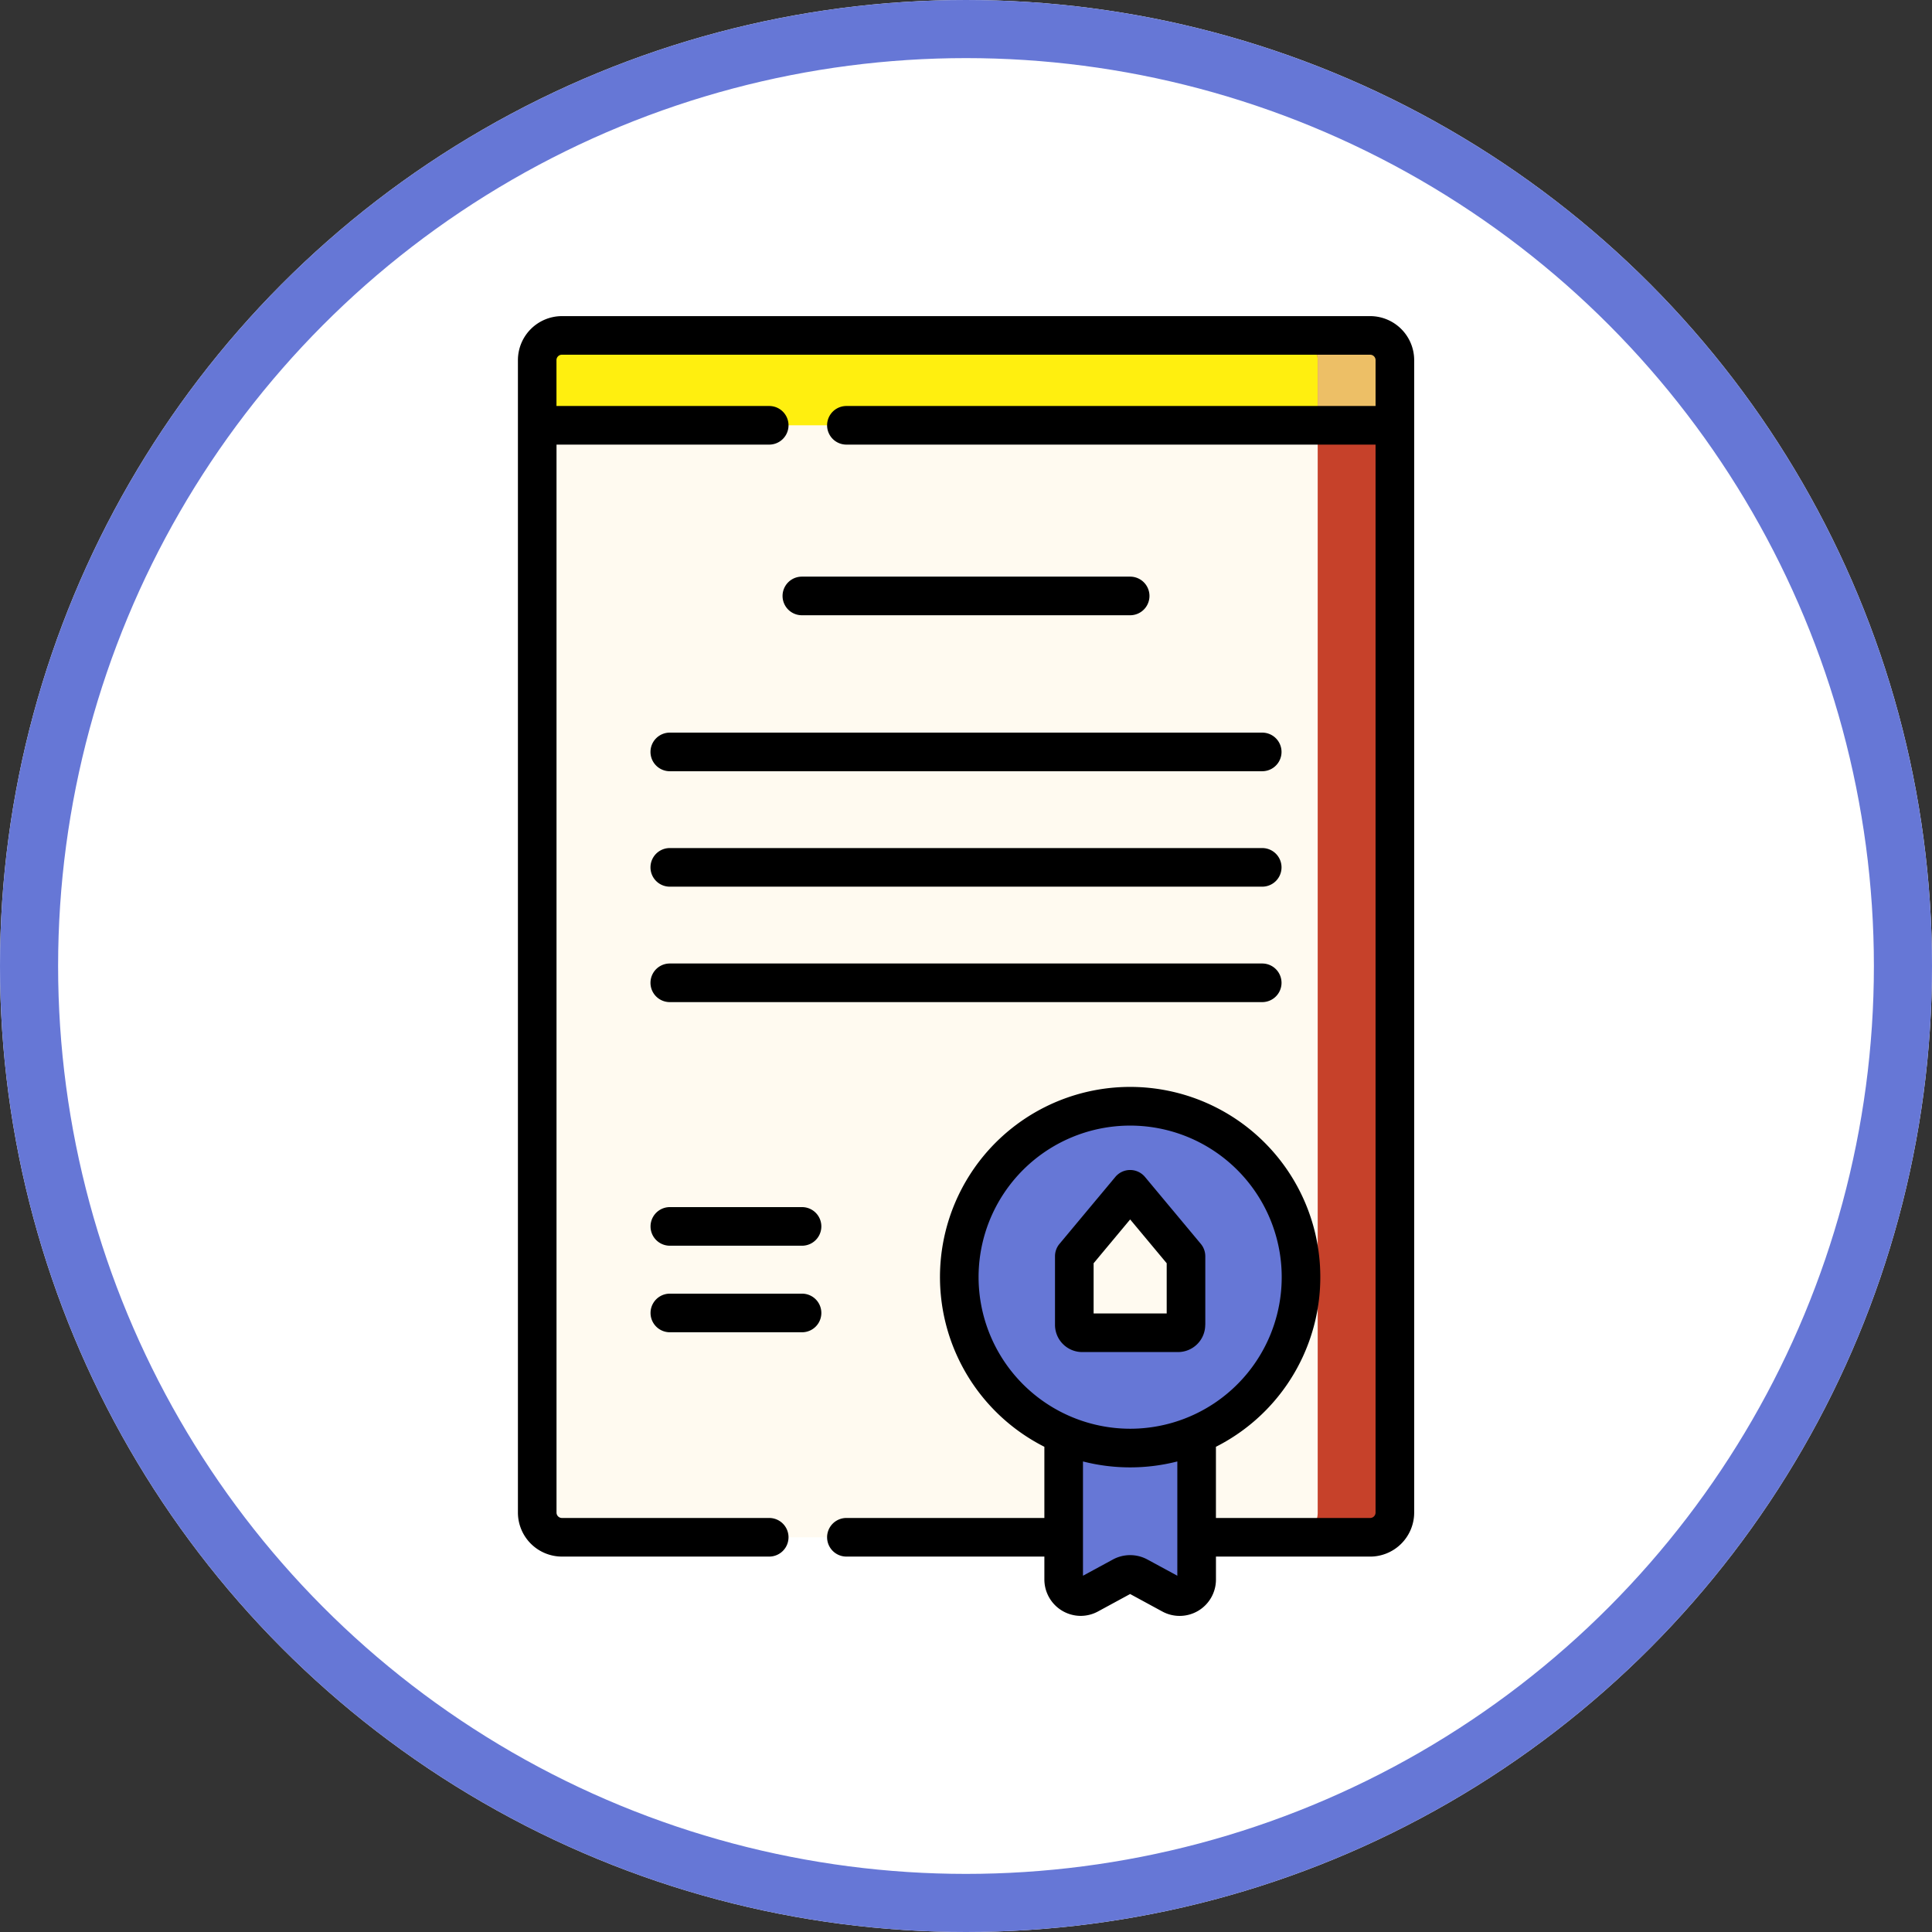 <svg xmlns="http://www.w3.org/2000/svg" width="133" height="133" viewBox="0 0 133 133">
  <rect x="0" y="0" width="133" height="133" fill="#333333" stroke="none"/>
  <g id="Grupo_163184" data-name="Grupo 163184" transform="translate(-97)">
    <g id="Grupo_135404" data-name="Grupo 135404" transform="translate(97)">
      <g id="Elipse_18048" data-name="Elipse 18048" fill="#fff" stroke="#6677d6" stroke-width="4">
        <circle cx="66.5" cy="66.5" r="66.5" stroke="none"/>
        <circle cx="66.5" cy="66.5" r="64.5" fill="none"/>
      </g>
    </g>
    <g id="Grupo_163182" data-name="Grupo 163182" transform="translate(53.184 -389.402)">
      <g id="Grupo_158087" data-name="Grupo 158087" transform="translate(80.794 412.493)">
        <path id="Trazado_197461" data-name="Trazado 197461" d="M80.963,493.7V414.363a1.7,1.7,0,0,1,1.7-1.7h55.641a1.7,1.7,0,0,1,1.7,1.7V493.7a1.7,1.7,0,0,1-1.7,1.7H82.665a1.7,1.7,0,0,1-1.7-1.7Z" transform="translate(-80.963 -412.662)" fill="#fffaf0"/>
      </g>
      <g id="Grupo_158088" data-name="Grupo 158088" transform="translate(80.794 412.493)">
        <path id="Trazado_197462" data-name="Trazado 197462" d="M140.008,418.849v-4.486a1.7,1.7,0,0,0-1.7-1.7H82.665a1.7,1.7,0,0,0-1.7,1.7v4.486Z" transform="translate(-80.963 -412.662)" fill="#ffef0f"/>
      </g>
      <g id="Grupo_158089" data-name="Grupo 158089" transform="translate(117.04 485.134)">
        <path id="Trazado_197463" data-name="Trazado 197463" d="M129.228,508.557l-2.283-1.237a1.175,1.175,0,0,0-1.119,0l-2.282,1.237a1.174,1.174,0,0,1-1.734-1.032v-13h9.151v13a1.174,1.174,0,0,1-1.733,1.032Z" transform="translate(-121.81 -494.524)" fill="#6677d6"/>
      </g>
      <g id="Grupo_158090" data-name="Grupo 158090" transform="translate(109.853 465.595)">
        <circle id="Elipse_18274" data-name="Elipse 18274" cx="11.76" cy="11.76" r="11.76" fill="#6677d6"/>
      </g>
      <g id="Grupo_158091" data-name="Grupo 158091" transform="translate(132.823 412.493)">
        <path id="Trazado_197464" data-name="Trazado 197464" d="M144.91,412.662H139.6a1.7,1.7,0,0,1,1.7,1.7V493.7a1.7,1.7,0,0,1-1.7,1.7h5.314a1.7,1.7,0,0,0,1.7-1.7V414.363A1.7,1.7,0,0,0,144.91,412.662Z" transform="translate(-139.596 -412.662)" fill="#c6412a"/>
      </g>
      <g id="Grupo_158092" data-name="Grupo 158092" transform="translate(132.823 412.493)">
        <path id="Trazado_197465" data-name="Trazado 197465" d="M144.91,412.662H139.6a1.7,1.7,0,0,1,1.7,1.7v4.486h5.315v-4.486A1.7,1.7,0,0,0,144.91,412.662Z" transform="translate(-139.596 -412.662)" fill="#edbf66"/>
      </g>
      <g id="Grupo_158093" data-name="Grupo 158093" transform="translate(118.959 465.562)">
        <path id="Trazado_197466" data-name="Trazado 197466" d="M126.63,472.468a11.753,11.753,0,0,0-2.658.305,11.761,11.761,0,0,1,0,22.914,11.762,11.762,0,1,0,2.658-23.219Z" transform="translate(-123.972 -472.468)" fill="#6677d6"/>
      </g>
      <g id="Grupo_158094" data-name="Grupo 158094" transform="translate(117.771 471.274)">
        <path id="Trazado_197467" data-name="Trazado 197467" d="M126.479,478.905l-3.845,4.608v4.724a.542.542,0,0,0,.542.541h6.6a.542.542,0,0,0,.542-.541v-4.724Z" transform="translate(-122.634 -478.905)" fill="#fffaf0"/>
      </g>
      <g id="Grupo_158095" data-name="Grupo 158095" transform="translate(79.466 411.164)">
        <path id="Trazado_197468" data-name="Trazado 197468" d="M138.137,411.164H82.5a3.034,3.034,0,0,0-3.03,3.03v79.334a3.034,3.034,0,0,0,3.03,3.03H96.769a1.329,1.329,0,0,0,0-2.658H82.5a.373.373,0,0,1-.373-.373V420.009H96.769a1.329,1.329,0,0,0,0-2.658H82.124v-3.157a.373.373,0,0,1,.373-.373h55.641a.373.373,0,0,1,.373.373v3.157H102.083a1.329,1.329,0,0,0,0,2.658H138.51v73.519a.373.373,0,0,1-.373.373H127.521V489a13.091,13.091,0,1,0-11.81,0v4.9H102.083a1.329,1.329,0,0,0,0,2.658h13.628v1.576a2.51,2.51,0,0,0,2.5,2.506,2.508,2.508,0,0,0,1.193-.305l2.21-1.2,2.209,1.2a2.5,2.5,0,0,0,3.7-2.2v-1.576h10.616a3.034,3.034,0,0,0,3.03-3.03V414.194a3.034,3.034,0,0,0-3.03-3.03Zm-26.955,66.16a10.434,10.434,0,1,1,10.434,10.433A10.446,10.446,0,0,1,111.182,477.324Zm11.627,19.438a2.494,2.494,0,0,0-2.386,0l-2.054,1.114v-7.867a13.12,13.12,0,0,0,6.495,0v7.867Z" transform="translate(-79.466 -411.164)"/>
        <path id="Trazado_197469" data-name="Trazado 197469" d="M89.755,444.806a1.329,1.329,0,0,0,1.329,1.328h40.783a1.329,1.329,0,0,0,0-2.658H91.084a1.33,1.33,0,0,0-1.329,1.329Z" transform="translate(-80.625 -414.804)"/>
        <path id="Trazado_197470" data-name="Trazado 197470" d="M91.084,455.09h40.783a1.329,1.329,0,0,0,0-2.658H91.084a1.329,1.329,0,1,0,0,2.658Z" transform="translate(-80.625 -415.813)"/>
        <path id="Trazado_197471" data-name="Trazado 197471" d="M91.084,464.045h40.783a1.329,1.329,0,0,0,0-2.658H91.084a1.329,1.329,0,1,0,0,2.658Z" transform="translate(-80.625 -416.821)"/>
        <path id="Trazado_197472" data-name="Trazado 197472" d="M123.93,434.033a1.329,1.329,0,0,0,0-2.658h-22.6a1.329,1.329,0,0,0,0,2.658Z" transform="translate(-81.779 -413.441)"/>
        <path id="Trazado_197473" data-name="Trazado 197473" d="M100.188,480.286h-9.1a1.329,1.329,0,1,0,0,2.658h9.1a1.329,1.329,0,1,0,0-2.658Z" transform="translate(-80.625 -418.95)"/>
        <path id="Trazado_197474" data-name="Trazado 197474" d="M100.188,487h-9.1a1.329,1.329,0,1,0,0,2.658h9.1a1.329,1.329,0,1,0,0-2.658Z" transform="translate(-80.625 -419.706)"/>
        <path id="Trazado_197475" data-name="Trazado 197475" d="M131.483,488.069v-4.724a1.331,1.331,0,0,0-.308-.851l-3.844-4.609a1.329,1.329,0,0,0-2.041,0l-3.845,4.609a1.331,1.331,0,0,0-.308.851v4.724a1.873,1.873,0,0,0,1.871,1.871h6.6a1.872,1.872,0,0,0,1.871-1.871Zm-2.658-.787h-5.03v-3.455l2.515-3.016,2.516,3.016v3.455Z" transform="translate(-84.16 -418.626)"/>
      </g>
    </g>
  </g>
</svg>
